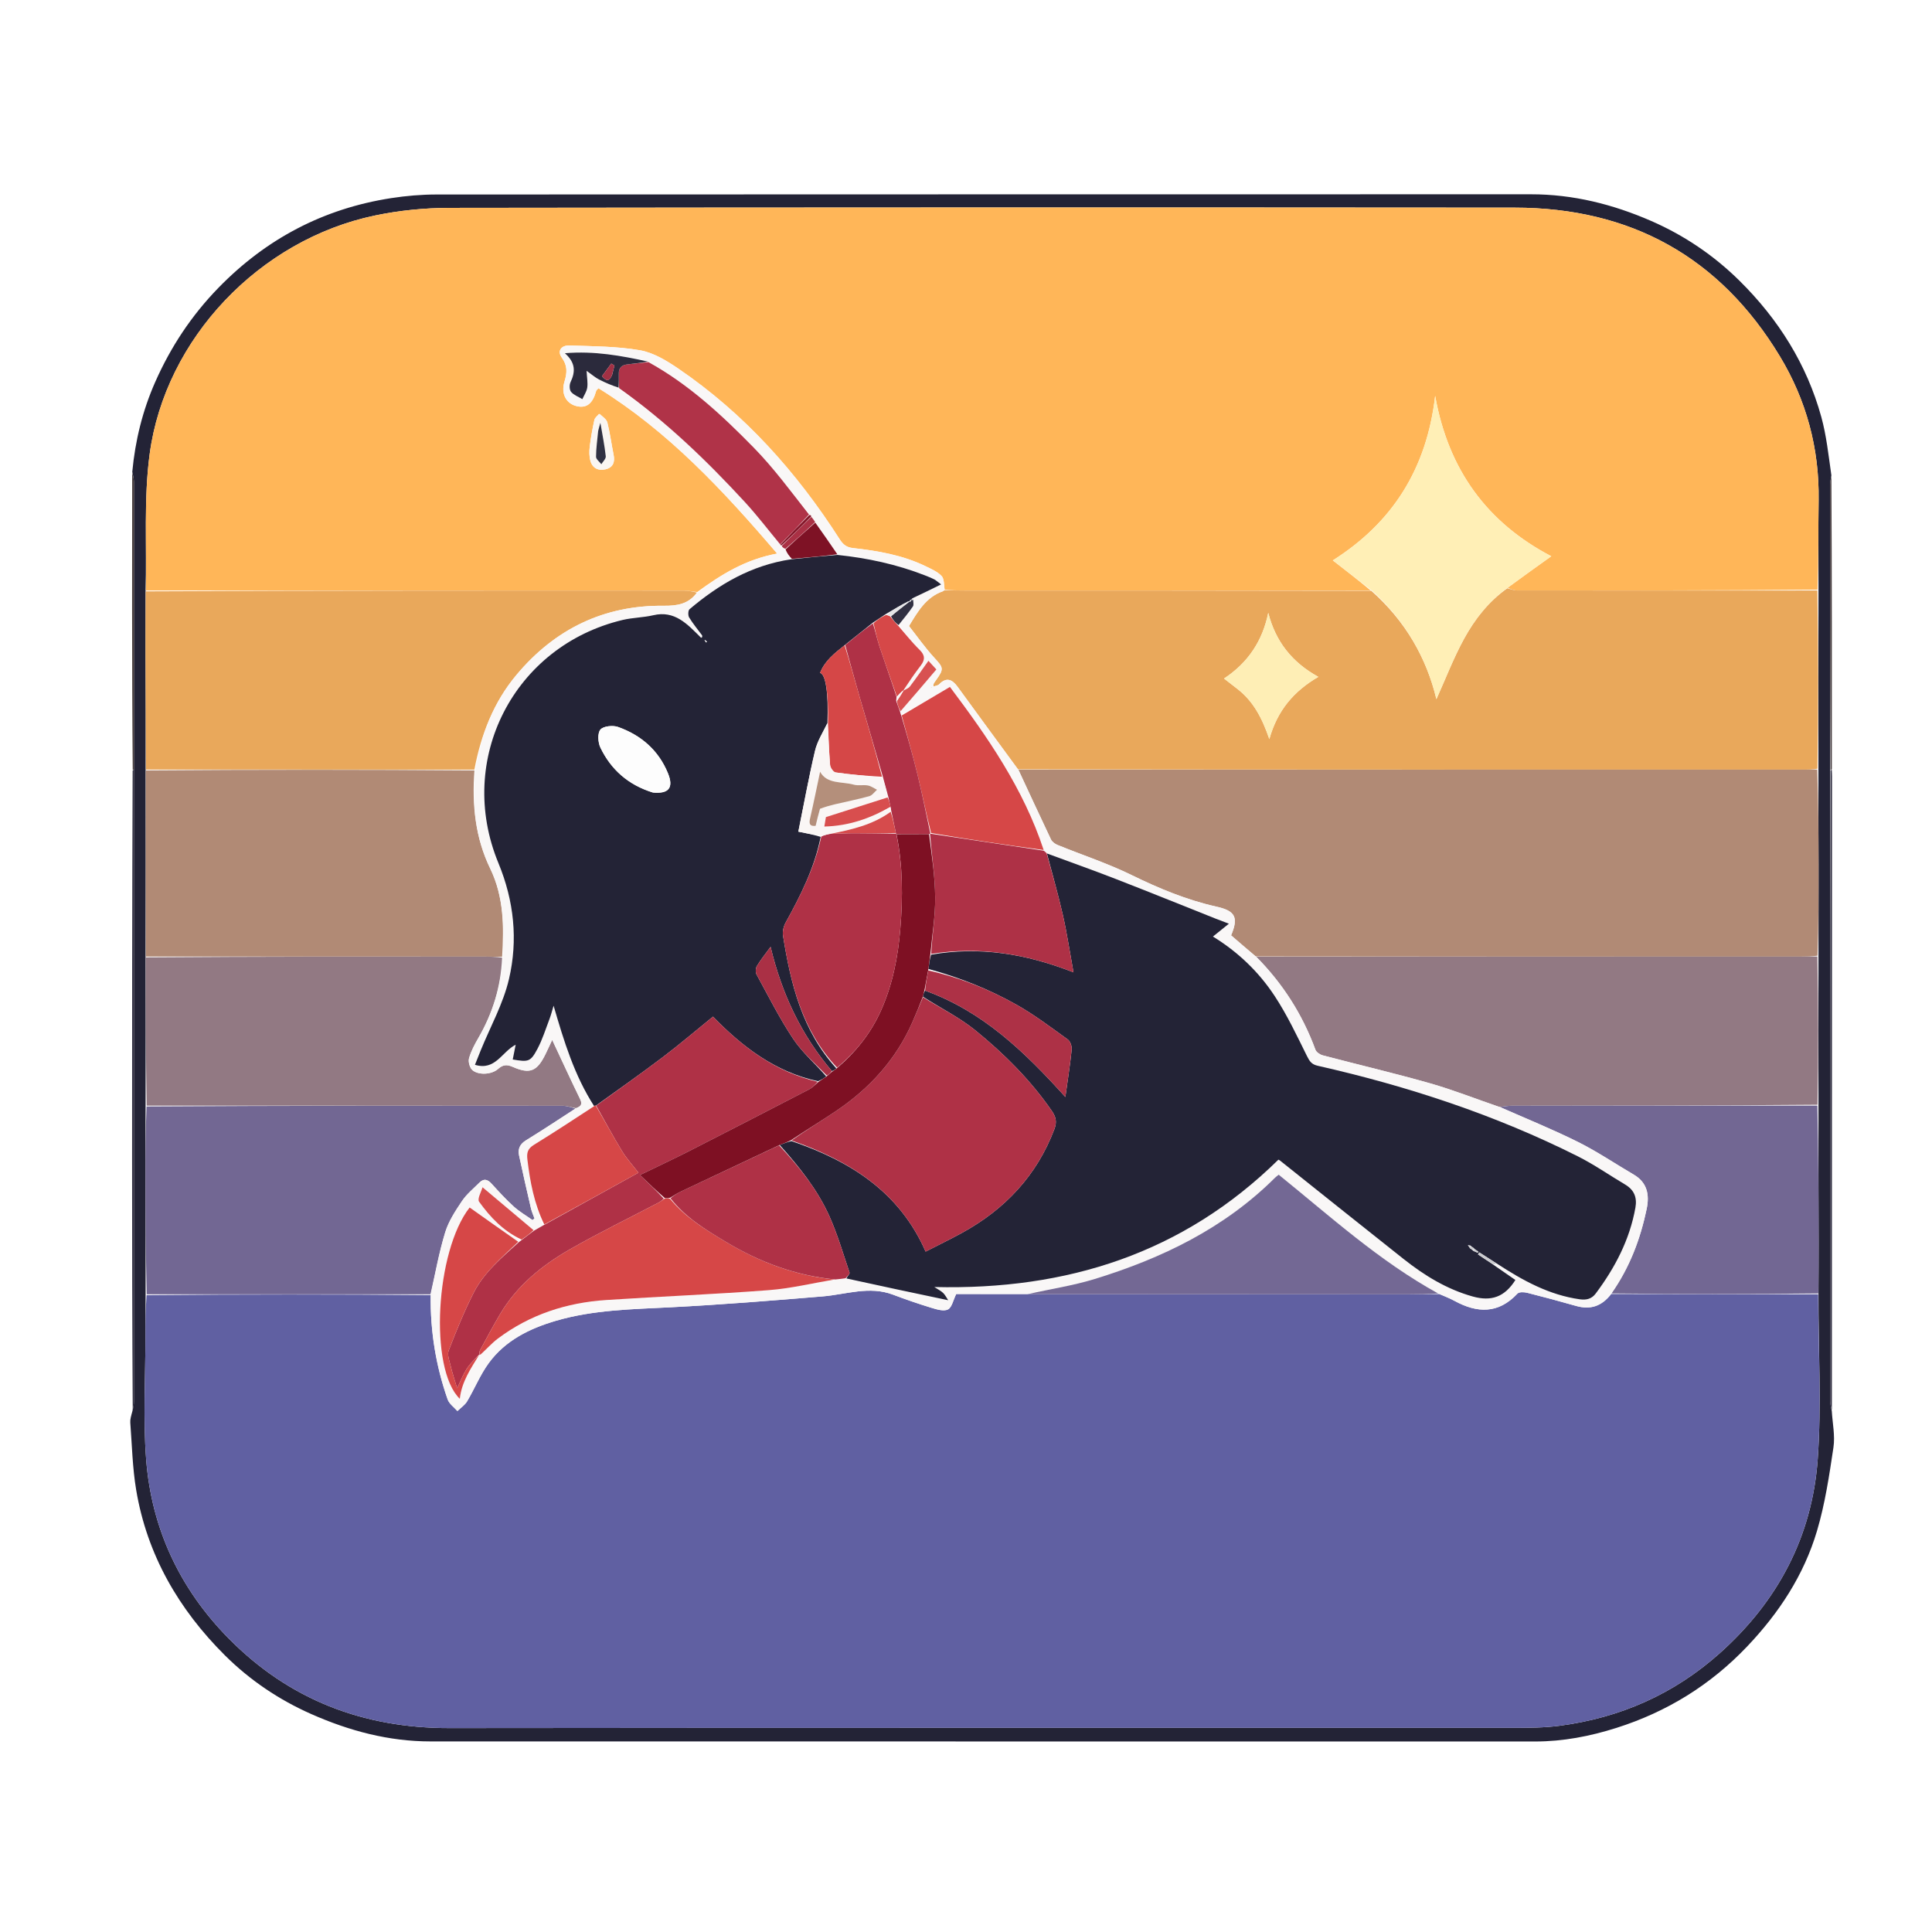 <svg version="1.1" id="Layer_1" xmlns="http://www.w3.org/2000/svg" xmlns:xlink="http://www.w3.org/1999/xlink" x="0px" y="0px"
	 width="100%" viewBox="0 0 1024 1024" enable-background="new 0 0 1024 1024" xml:space="preserve">

<path fill="#232336" opacity="1" stroke="none" 
	d="
M970.893,747.9 
	C971.256,754.33 972.698,760.922 971.765,767.158 
	C969.541,782.023 967.312,797.052 963.047,811.41 
	C956.089,834.836 942.944,854.862 926.034,872.654 
	C906.566,893.136 883.41,907.369 856.687,915.84 
	C842.758,920.256 828.44,923.029 813.667,923.026 
	C618.506,922.983 423.344,923.004 228.183,922.989 
	C206.058,922.987 185.181,917.409 165.081,908.533 
	C147.874,900.935 132.387,890.492 119.166,877.325 
	C94.718,852.978 77.926,824.07 72.169,789.658 
	C70.208,777.937 69.958,765.925 69.055,754.036 
	C68.921,752.275 69.499,750.46 70.169,747.964 
	C70.726,745.777 70.979,744.297 70.979,742.817 
	C70.991,631.205 70.983,519.594 70.981,407.516 
	C70.997,356.486 71.018,305.922 70.981,255.359 
	C70.98,253.607 70.41,251.856 70.105,250.104 
	C71.649,233.629 75.53,217.726 82.215,202.586 
	C90.45,183.932 101.469,167.23 115.807,152.511 
	C141.141,126.504 171.497,110.572 207.268,105.019 
	C215.263,103.778 223.43,103.089 231.518,103.085 
	C424.84,102.98 618.162,103.022 811.484,102.977 
	C833.796,102.972 854.876,108.268 875.164,117.111 
	C892.706,124.757 908.436,135.422 921.956,148.784 
	C942.47,169.06 957.616,192.975 965.332,220.993 
	C968.043,230.834 969.12,241.125 970.671,251.945 
	C970.264,254.158 970.012,255.637 970.012,257.116 
	C970.002,307.404 970.016,357.692 970.018,408.45 
	C970.008,520.155 970.002,631.389 970.042,742.624 
	C970.042,744.383 970.597,746.141 970.893,747.9 
M77.16,507.9 
	C77.21,533.93 77.26,559.96 77.166,586.917 
	C77.141,599.368 77.075,611.818 77.101,624.268 
	C77.145,644.848 77.248,665.428 77.178,686.932 
	C77.149,693.931 77.093,700.929 77.096,707.928 
	C77.103,729.757 75.791,751.689 77.453,773.393 
	C80.269,810.191 95.311,842.202 121.296,868.505 
	C153.375,900.976 192.609,915.976 238.254,915.922 
	C426.396,915.7 614.538,915.843 802.68,915.787 
	C810.657,915.785 818.711,915.729 826.597,914.693 
	C858.815,910.461 887.323,897.878 911.673,876.092 
	C942.38,848.619 960.503,814.293 963.428,773.449 
	C965.506,744.444 963.729,715.163 963.832,685.078 
	C963.858,676.28 963.921,667.481 963.902,658.683 
	C963.849,634.45 963.763,610.216 963.826,585.058 
	C963.781,559.029 963.736,533 963.828,506.047 
	C963.847,490.096 963.906,474.146 963.873,458.196 
	C963.839,441.42 963.716,424.645 963.803,406.964 
	C963.764,375.631 963.726,344.299 963.835,312.044 
	C963.848,296.379 963.687,280.713 963.912,265.051 
	C964.306,237.683 957.42,212.119 943.396,188.887 
	C911.557,136.141 864.17,110.1 802.751,110.053 
	C614.606,109.91 426.461,109.92 238.316,110.175 
	C225.092,110.192 211.627,111.526 198.69,114.233 
	C137.738,126.985 87.561,179.288 79.324,240.663 
	C76.134,264.426 77.843,288.845 77.156,313.894 
	C77.145,324.727 77.103,335.56 77.132,346.393 
	C77.188,366.886 77.286,387.38 77.189,408.815 
	C77.229,441.533 77.269,474.252 77.16,507.9 
z"/>
<path fill="#312F42" opacity="1" stroke="none" 
	d="
M70.976,407.983 
	C70.983,519.594 70.991,631.205 70.979,742.817 
	C70.979,744.297 70.726,745.777 70.348,747.577 
	C70.073,703.4 70.015,658.904 70.011,614.407 
	C70.004,545.912 70.033,477.416 70.302,408.454 
	C70.557,407.989 70.976,407.983 70.976,407.983 
z"/>
<path fill="#312F42" opacity="1" stroke="none" 
	d="
M970.927,747.442 
	C970.597,746.141 970.042,744.383 970.042,742.624 
	C970.002,631.389 970.008,520.155 970.226,408.453 
	C970.442,407.987 970.859,407.983 970.859,407.983 
	C970.908,409.146 971,410.309 971,411.472 
	C970.992,523.31 970.976,635.147 970.927,747.442 
z"/>
<path fill="#443A3B" opacity="1" stroke="none" 
	d="
M70.981,407.516 
	C70.976,407.983 70.557,407.989 70.347,407.987 
	C70.095,379.325 70.037,350.664 70.014,322.004 
	C69.995,298.342 70.018,274.68 70.064,250.561 
	C70.41,251.856 70.98,253.607 70.981,255.359 
	C71.018,305.922 70.997,356.486 70.981,407.516 
z"/>
<path fill="#43393B" opacity="1" stroke="none" 
	d="
M970.903,407.517 
	C970.859,407.983 970.442,407.987 970.234,407.984 
	C970.016,357.692 970.002,307.404 970.012,257.116 
	C970.012,255.637 970.264,254.158 970.664,252.368 
	C970.936,303.722 970.942,355.387 970.903,407.517 
z"/>
<path fill="#6060A2" opacity="1" stroke="none" 
	d="
M963.673,686.005 
	C963.729,715.163 965.506,744.444 963.428,773.449 
	C960.503,814.293 942.38,848.619 911.673,876.092 
	C887.323,897.878 858.815,910.461 826.597,914.693 
	C818.711,915.729 810.657,915.785 802.68,915.787 
	C614.538,915.843 426.396,915.7 238.254,915.922 
	C192.609,915.976 153.375,900.976 121.296,868.505 
	C95.311,842.202 80.269,810.191 77.453,773.393 
	C75.791,751.689 77.103,729.757 77.096,707.928 
	C77.093,700.929 77.149,693.931 77.694,686.469 
	C128.197,686.001 178.184,685.996 228.275,686.447 
	C228.038,705.715 231.048,724.012 237.268,741.731 
	C238.098,744.095 240.669,745.847 242.434,747.883 
	C244.178,746.183 246.378,744.754 247.581,742.732 
	C251.551,736.057 254.502,728.684 259.051,722.461 
	C267.849,710.426 280.735,704.112 294.69,700.029 
	C314.518,694.227 334.998,693.936 355.446,692.886 
	C382.337,691.505 409.194,689.349 436.031,687.116 
	C448.474,686.081 460.733,681.434 473.345,686.205 
	C480.02,688.73 486.781,691.061 493.607,693.139 
	C496.461,694.008 500.159,695.158 502.417,694.042 
	C504.51,693.007 505.195,689.123 506.813,685.864 
	C518.842,685.864 531.62,685.864 544.911,685.898 
	C612.301,685.957 679.178,685.986 746.055,686 
	C751.543,686.001 757.031,685.897 762.855,685.897 
	C765.756,687.112 768.409,688.113 770.872,689.46 
	C782.93,696.048 794.146,696.49 804.279,685.634 
	C805.165,684.684 807.8,684.792 809.424,685.199 
	C818.084,687.369 826.705,689.704 835.291,692.151 
	C842.924,694.327 849.001,692.42 854.007,685.86 
	C890.894,685.94 927.284,685.973 963.673,686.005 
z"/>
<path fill="#FFB658" opacity="1" stroke="none" 
	d="
M77.32,312.966 
	C77.843,288.845 76.134,264.426 79.324,240.663 
	C87.561,179.288 137.738,126.985 198.69,114.233 
	C211.627,111.526 225.092,110.192 238.316,110.175 
	C426.461,109.92 614.606,109.91 802.751,110.053 
	C864.17,110.1 911.557,136.141 943.396,188.887 
	C957.42,212.119 964.306,237.683 963.912,265.051 
	C963.687,280.713 963.848,296.379 963.313,312.511 
	C909.875,312.989 856.957,313.011 804.04,312.96 
	C802.327,312.958 800.615,312.203 799.074,311.519 
	C806.845,305.803 814.444,300.368 822.194,294.825 
	C788.227,277.01 767.67,249.143 760.665,209.82 
	C756.173,248.702 737.841,277.137 706.424,297.018 
	C713.456,302.482 720.228,307.744 726.532,313.009 
	C654.547,313.011 583.03,313.013 511.513,313.004 
	C507.856,313.004 504.198,312.904 500.664,312.511 
	C500.256,309.809 500.46,306.736 499.022,305.251 
	C496.801,302.956 493.55,301.556 490.574,300.111 
	C478.417,294.209 465.292,291.955 452.038,290.477 
	C448.604,290.094 446.797,288.557 445.062,285.85 
	C422.285,250.286 394.587,219.292 359.538,195.385 
	C353.358,191.169 346.351,186.902 339.202,185.653 
	C326.998,183.521 314.387,183.563 301.931,183.107 
	C297.328,182.938 295.288,186.127 297.74,189.496 
	C300.854,193.774 300.639,197.49 299.172,202.328 
	C297.159,208.961 300.34,214.096 305.826,215.302 
	C310.988,216.437 314.171,213.865 316.015,207.099 
	C316.086,206.839 316.399,206.646 317.195,205.755 
	C354.171,228.662 383.332,259.948 411.907,293.404 
	C395.037,296.54 382.095,304.541 369.504,313.8 
	C366.83,313.423 364.527,313.038 362.225,313.037 
	C267.256,312.992 172.288,312.981 77.32,312.966 
M317.48,219.348 
	C316.633,220.425 315.292,221.392 315.028,222.597 
	C314.001,227.277 313.153,232.013 312.571,236.769 
	C312.277,239.175 312.273,241.781 312.887,244.097 
	C313.944,248.083 317.008,249.675 320.971,248.728 
	C324.957,247.776 326,244.931 325.224,241.072 
	C324.082,235.388 323.327,229.616 321.929,224 
	C321.494,222.255 319.51,220.895 317.48,219.348 
z"/>
<path fill="#E9A85B" opacity="1" stroke="none" 
	d="
M798.903,311.8 
	C800.615,312.203 802.327,312.958 804.04,312.96 
	C856.957,313.011 909.875,312.989 963.24,312.972 
	C963.726,344.299 963.764,375.631 963.273,407.423 
	C960.744,407.898 958.745,407.929 956.745,407.929 
	C817.769,407.944 678.792,407.956 539.562,407.768 
	C528.722,393.046 518.141,378.519 507.541,364.006 
	C504.757,360.194 501.68,358.646 497.755,362.709 
	C497.108,363.378 495.862,363.469 494.659,363.913 
	C494.753,363.037 494.692,362.658 494.841,362.399 
	C495.252,361.681 495.732,361 496.217,360.327 
	C500.416,354.493 500.012,353.869 495.2,348.632 
	C490.304,343.304 486.125,337.318 481.781,331.808 
	C486.415,324.187 490.772,316.527 499.705,313.392 
	C500.01,313.285 500.263,313.034 500.541,312.85 
	C504.198,312.904 507.856,313.004 511.513,313.004 
	C583.03,313.013 654.547,313.011 726.83,313.156 
	C744.867,329.15 756.077,348.626 761.325,370.563 
	C766.142,359.893 770.389,348.741 776.076,338.379 
	C781.735,328.066 789.07,318.747 798.903,311.8 
M656.134,365.37 
	C664.357,371.8 668.993,380.658 672.772,391.739 
	C677.074,376.443 685.744,366.362 698.731,358.754 
	C684.666,350.982 676.059,339.905 672.202,324.824 
	C669.178,339.652 661.513,351.247 648.768,359.636 
	C651.423,361.695 653.5,363.306 656.134,365.37 
z"/>
<path fill="#B18A75" opacity="1" stroke="none" 
	d="
M539.815,407.969 
	C678.792,407.956 817.769,407.944 956.745,407.929 
	C958.745,407.929 960.744,407.898 963.188,407.876 
	C963.716,424.645 963.839,441.42 963.873,458.196 
	C963.906,474.146 963.847,490.096 963.314,506.519 
	C960.133,507.002 957.467,507.022 954.801,507.023 
	C858.482,507.045 762.163,507.065 665.555,506.923 
	C660.996,503.08 656.724,499.399 652.503,495.761 
	C656.52,486.277 654.779,482.778 644.776,480.55 
	C628.946,477.025 614.207,470.862 599.649,463.747 
	C587.042,457.586 573.585,453.171 560.552,447.866 
	C559.189,447.311 557.643,446.198 557.041,444.935 
	C551.194,432.663 545.531,420.304 539.815,407.969 
z"/>
<path fill="#927983" opacity="1" stroke="none" 
	d="
M665.843,507.085 
	C762.163,507.065 858.482,507.045 954.801,507.023 
	C957.467,507.022 960.133,507.002 963.246,506.981 
	C963.736,533 963.781,559.029 963.313,585.528 
	C908.993,586.008 855.185,586.008 801.377,586.054 
	C799.256,586.056 797.136,586.497 794.666,586.691 
	C782.233,582.456 770.308,577.703 758.027,574.203 
	C739.177,568.833 720.071,564.368 701.114,559.369 
	C699.615,558.974 697.687,557.687 697.199,556.359 
	C690.314,537.641 679.865,521.239 665.843,507.085 
z"/>
<path fill="#E9A85B" opacity="1" stroke="none" 
	d="
M77.238,313.43 
	C172.288,312.981 267.256,312.992 362.225,313.037 
	C364.527,313.038 366.83,313.423 369.342,314.086 
	C364.911,320.119 359.037,321.148 351.897,321.068 
	C320.105,320.71 294.087,333.406 273.752,357.696 
	C261.57,372.248 254.934,389.325 251.432,407.915 
	C193.102,407.902 135.234,407.888 77.366,407.874 
	C77.286,387.38 77.188,366.886 77.132,346.393 
	C77.103,335.56 77.145,324.727 77.238,313.43 
z"/>
<path fill="#726793" opacity="1" stroke="none" 
	d="
M228.171,685.992 
	C178.184,685.996 128.197,686.001 77.768,686.007 
	C77.248,665.428 77.145,644.848 77.101,624.268 
	C77.075,611.818 77.141,599.368 77.682,586.46 
	C151.504,586.01 224.809,586.005 298.114,586.08 
	C300.485,586.083 302.854,586.901 304.979,587.579 
	C296.07,593.381 287.472,599.049 278.709,604.45 
	C275.514,606.419 274.401,609.029 275.12,612.405 
	C277.12,621.794 279.263,631.153 281.435,640.504 
	C281.859,642.329 282.669,644.064 283.301,645.841 
	C282.944,646.115 282.588,646.388 282.232,646.662 
	C278.899,644.297 275.304,642.221 272.298,639.496 
	C268.122,635.711 264.301,631.517 260.499,627.342 
	C258.417,625.056 256.407,624.524 254.15,626.771 
	C250.948,629.961 247.332,632.91 244.848,636.604 
	C241.356,641.797 237.761,647.281 235.962,653.174 
	C232.685,663.906 230.697,675.031 228.171,685.992 
z"/>
<path fill="#B18A75" opacity="1" stroke="none" 
	d="
M77.278,408.344 
	C135.234,407.888 193.102,407.902 251.465,408.344 
	C250.059,426.67 251.967,444.155 259.842,460.386 
	C267.141,475.428 267.068,491.179 266.131,507.125 
	C262.46,507.074 259.296,507.029 256.133,507.027 
	C196.525,507.005 136.918,506.988 77.31,506.97 
	C77.269,474.252 77.229,441.533 77.278,408.344 
z"/>
<path fill="#927983" opacity="1" stroke="none" 
	d="
M77.235,507.435 
	C136.918,506.988 196.525,507.005 256.133,507.027 
	C259.296,507.029 262.46,507.074 266.134,507.568 
	C265.442,523.034 261.142,537.047 253.58,550.089 
	C251.586,553.527 249.655,557.142 248.601,560.928 
	C248.087,562.776 248.982,566.003 250.415,567.208 
	C253.739,570.004 260.615,569.519 263.889,566.632 
	C266.433,564.389 268.434,564.001 271.776,565.469 
	C280.934,569.491 284.683,567.798 289.129,558.707 
	C290.376,556.157 291.545,553.57 292.675,551.162 
	C297.741,561.958 302.512,572.367 307.527,582.656 
	C308.981,585.639 307.503,586.526 305.224,587.34 
	C302.854,586.901 300.485,586.083 298.114,586.08 
	C224.809,586.005 151.504,586.01 77.755,585.996 
	C77.26,559.96 77.21,533.93 77.235,507.435 
z"/>
<path fill="#726793" opacity="1" stroke="none" 
	d="
M795.015,586.734 
	C797.136,586.497 799.256,586.056 801.377,586.054 
	C855.185,586.008 908.993,586.008 963.246,585.991 
	C963.763,610.216 963.849,634.45 963.902,658.683 
	C963.921,667.481 963.858,676.28 963.753,685.542 
	C927.284,685.973 890.894,685.94 854.162,685.543 
	C863.779,671.893 869.428,656.742 872.779,640.668 
	C874.308,633.335 873.119,626.776 865.908,622.561 
	C856.042,616.794 846.532,610.328 836.329,605.247 
	C822.832,598.526 808.811,592.856 795.015,586.734 
z"/>
<path fill="#F9F7F7" opacity="1" stroke="none" 
	d="
M794.666,586.691 
	C808.811,592.856 822.832,598.526 836.329,605.247 
	C846.532,610.328 856.042,616.794 865.908,622.561 
	C873.119,626.776 874.308,633.335 872.779,640.668 
	C869.428,656.742 863.779,671.893 853.665,685.495 
	C849.001,692.42 842.924,694.327 835.291,692.151 
	C826.705,689.704 818.084,687.369 809.424,685.199 
	C807.8,684.792 805.165,684.684 804.279,685.634 
	C794.146,696.49 782.93,696.048 770.872,689.46 
	C768.409,688.113 765.756,687.112 762.602,685.628 
	C730.994,668.378 704.99,644.637 677.735,622.617 
	C676.821,623.363 676.271,623.738 675.808,624.2 
	C648.937,650.988 615.883,666.923 580.209,677.896 
	C568.557,681.48 556.35,683.259 544.397,685.864 
	C531.62,685.864 518.842,685.864 506.813,685.864 
	C505.195,689.123 504.51,693.007 502.417,694.042 
	C500.159,695.158 496.461,694.008 493.607,693.139 
	C486.781,691.061 480.02,688.73 473.345,686.205 
	C460.733,681.434 448.474,686.081 436.031,687.116 
	C409.194,689.349 382.337,691.505 355.446,692.886 
	C334.998,693.936 314.518,694.227 294.69,700.029 
	C280.735,704.112 267.849,710.426 259.051,722.461 
	C254.502,728.684 251.551,736.057 247.581,742.732 
	C246.378,744.754 244.178,746.183 242.434,747.883 
	C240.669,745.847 238.098,744.095 237.268,741.731 
	C231.048,724.012 228.038,705.715 228.275,686.447 
	C230.697,675.031 232.685,663.906 235.962,653.174 
	C237.761,647.281 241.356,641.797 244.848,636.604 
	C247.332,632.91 250.948,629.961 254.15,626.771 
	C256.407,624.524 258.417,625.056 260.499,627.342 
	C264.301,631.517 268.122,635.711 272.298,639.496 
	C275.304,642.221 278.899,644.297 282.232,646.662 
	C282.588,646.388 282.944,646.115 283.301,645.841 
	C282.669,644.064 281.859,642.329 281.435,640.504 
	C279.263,631.153 277.12,621.794 275.12,612.405 
	C274.401,609.029 275.514,606.419 278.709,604.45 
	C287.472,599.049 296.07,593.381 304.979,587.579 
	C307.503,586.526 308.981,585.639 307.527,582.656 
	C302.512,572.367 297.741,561.958 292.675,551.162 
	C291.545,553.57 290.376,556.157 289.129,558.707 
	C284.683,567.798 280.934,569.491 271.776,565.469 
	C268.434,564.001 266.433,564.389 263.889,566.632 
	C260.615,569.519 253.739,570.004 250.415,567.208 
	C248.982,566.003 248.087,562.776 248.601,560.928 
	C249.655,557.142 251.586,553.527 253.58,550.089 
	C261.142,537.047 265.442,523.034 266.642,507.595 
	C267.068,491.179 267.141,475.428 259.842,460.386 
	C251.967,444.155 250.059,426.67 251.927,408.342 
	C254.934,389.325 261.57,372.248 273.752,357.696 
	C294.087,333.406 320.105,320.71 351.897,321.068 
	C359.037,321.148 364.911,320.119 369.714,314.257 
	C382.095,304.541 395.037,296.54 411.907,293.404 
	C383.332,259.948 354.171,228.662 317.195,205.755 
	C316.399,206.646 316.086,206.839 316.015,207.099 
	C314.171,213.865 310.988,216.437 305.826,215.302 
	C300.34,214.096 297.159,208.961 299.172,202.328 
	C300.639,197.49 300.854,193.774 297.74,189.496 
	C295.288,186.127 297.328,182.938 301.931,183.107 
	C314.387,183.563 326.998,183.521 339.202,185.653 
	C346.351,186.902 353.358,191.169 359.538,195.385 
	C394.587,219.292 422.285,250.286 445.062,285.85 
	C446.797,288.557 448.604,290.094 452.038,290.477 
	C465.292,291.955 478.417,294.209 490.574,300.111 
	C493.55,301.556 496.801,302.956 499.022,305.251 
	C500.46,306.736 500.256,309.809 500.664,312.511 
	C500.263,313.034 500.01,313.285 499.705,313.392 
	C490.772,316.527 486.415,324.187 481.781,331.808 
	C486.125,337.318 490.304,343.304 495.2,348.632 
	C500.012,353.869 500.416,354.493 496.217,360.327 
	C495.732,361 495.252,361.681 494.841,362.399 
	C494.692,362.658 494.753,363.037 494.659,363.913 
	C495.862,363.469 497.108,363.378 497.755,362.709 
	C501.68,358.646 504.757,360.194 507.541,364.006 
	C518.141,378.519 528.722,393.046 539.562,407.768 
	C545.531,420.304 551.194,432.663 557.041,444.935 
	C557.643,446.198 559.189,447.311 560.552,447.866 
	C573.585,453.171 587.042,457.586 599.649,463.747 
	C614.207,470.862 628.946,477.025 644.776,480.55 
	C654.779,482.778 656.52,486.277 652.503,495.761 
	C656.724,499.399 660.996,503.08 665.555,506.923 
	C679.865,521.239 690.314,537.641 697.199,556.359 
	C697.687,557.687 699.615,558.974 701.114,559.369 
	C720.071,564.368 739.177,568.833 758.027,574.203 
	C770.308,577.703 782.233,582.456 794.666,586.691 
M429.959,273.451 
	C429.816,273.121 429.567,272.926 428.993,272.213 
	C419.215,260.51 410.133,248.126 399.499,237.261 
	C382.673,220.072 364.998,203.664 343.212,191.339 
	C329.227,188.542 315.229,185.911 299.393,187.212 
	C305.21,192.34 304.943,197.192 302.408,202.531 
	C301.73,203.959 301.777,206.628 302.693,207.712 
	C304.152,209.439 306.618,210.314 308.658,211.55 
	C309.562,209.522 310.935,207.563 311.248,205.447 
	C311.624,202.908 311.097,200.235 310.905,196.54 
	C313.887,198.656 315.516,200.105 317.392,201.077 
	C320.805,202.847 324.364,204.334 328.345,206.432 
	C353.044,223.401 374.47,244.042 394.689,265.978 
	C401.322,273.174 407.269,281.002 413.622,288.872 
	C413.622,288.872 413.904,289.068 414.061,289.648 
	C414.706,290.113 415.351,290.578 416.096,291.717 
	C417.163,293.22 418.231,294.723 418.674,296.689 
	C398.075,299.603 381.011,309.762 365.47,322.896 
	C364.68,323.564 364.605,326.174 365.252,327.24 
	C367.29,330.599 369.831,333.654 371.865,337.342 
	C371.775,337.521 371.684,337.7 370.993,337.507 
	C364.162,330.663 357.635,323.427 346.264,326.087 
	C340.943,327.332 335.327,327.322 330.013,328.588 
	C272.344,342.335 241.47,402.51 264.168,457.443 
	C272.468,477.53 274.609,498.238 269.76,518.959 
	C266.71,531.994 259.91,544.151 254.799,556.705 
	C253.775,559.22 252.782,561.747 251.735,564.371 
	C262.577,567.647 265.953,557.493 273.316,553.722 
	C272.704,556.799 272.233,559.172 271.759,561.556 
	C280.101,562.939 281.173,562.81 284.802,556.029 
	C287.505,550.977 289.217,545.388 291.278,540.003 
	C292.05,537.986 292.562,535.869 293.42,533.048 
	C298.949,552.085 304.499,570.105 314.409,586.772 
	C303.94,593.471 293.539,600.279 282.962,606.801 
	C279.783,608.76 279.084,610.887 279.521,614.532 
	C280.949,626.435 283.134,638.089 287.76,649.628 
	C286.194,650.499 284.628,651.371 282.522,651.788 
	C273.883,644.523 265.244,637.257 255.743,629.268 
	C255.147,631.519 252.851,635.43 253.924,636.924 
	C259.819,645.134 266.764,652.497 276.013,657.648 
	C275.69,657.872 275.368,658.096 274.354,658.053 
	C265.893,652.046 257.432,646.038 248.921,639.996 
	C230.833,663.009 227.305,725.558 243.709,741.4 
	C244.641,732.526 249.495,725.394 254.133,718.027 
	C254.133,718.027 254.243,718.249 254.842,717.956 
	C257.853,715.1 260.618,711.917 263.916,709.444 
	C280.911,696.7 300.336,690.411 321.336,689.033 
	C350.052,687.149 378.82,685.997 407.51,683.802 
	C419.185,682.909 430.715,680.103 443.117,678.148 
	C444.687,677.968 446.257,677.787 448.687,677.793 
	C466.455,681.54 484.222,685.286 502.566,689.154 
	C501.72,687.894 501.01,686.393 499.898,685.303 
	C498.751,684.18 497.212,683.458 495.223,682.153 
	C565.493,683.858 627.017,664.34 677.587,614.649 
	C677.622,614.669 678.099,614.853 678.48,615.156 
	C700.31,632.55 722.087,650.012 743.975,667.333 
	C754.973,676.038 766.786,683.293 780.485,687.147 
	C790.484,689.96 797.52,687.403 803.195,678.423 
	C799.233,675.678 795.277,672.935 792.245,670.06 
	C792.552,670.004 792.859,669.949 793.826,670.094 
	C807.268,678.803 821.158,686.4 837.383,688.666 
	C840.933,689.162 843.686,688.376 845.746,685.623 
	C855.99,671.934 863.776,657.095 866.81,640.056 
	C867.759,634.729 866.158,630.675 861.412,627.859 
	C853.019,622.88 844.968,617.236 836.272,612.87 
	C792.42,590.858 746.137,575.677 698.371,564.86 
	C695.224,564.147 694.104,562.525 692.735,559.756 
	C687.387,548.943 682.2,537.931 675.592,527.89 
	C667.177,515.106 656.15,504.513 642.879,496.393 
	C645.712,494.115 648.109,492.188 651.349,489.583 
	C648.063,488.332 646.218,487.657 644.394,486.931 
	C626.762,479.918 609.176,472.787 591.489,465.916 
	C579.359,461.204 567.089,456.852 554.568,452.03 
	C554.124,451.652 553.679,451.273 553.116,450.147 
	C542.412,417.835 523.299,390.467 503.48,364.081 
	C494.476,369.413 486.2,374.314 477.351,378.91 
	C477.243,378.297 477.135,377.684 477.639,376.791 
	C483.822,369.506 490.005,362.221 496.291,354.815 
	C494.534,352.897 493.363,351.621 492.09,350.231 
	C488.666,355.019 485.573,359.501 482.278,363.83 
	C481.524,364.82 480.077,365.282 478.957,365.289 
	C481.934,361.144 484.804,356.917 487.921,352.881 
	C490.325,349.769 490.421,347.372 487.393,344.407 
	C483.303,340.402 479.748,335.851 476.514,331.063 
	C478.994,327.863 481.586,324.74 483.871,321.407 
	C484.433,320.587 483.992,319.081 484.002,317.494 
	C484.002,317.494 484.011,317.099 484.624,316.724 
	C489.094,314.526 493.565,312.327 498.8,309.753 
	C496.72,308.201 496,307.487 495.138,307.059 
	C493.516,306.255 491.828,305.573 490.138,304.914 
	C475.237,299.106 459.757,295.766 443.736,293.433 
	C439.862,287.946 435.988,282.458 431.982,276.354 
	C431.334,275.548 430.685,274.742 429.959,273.451 
M493.279,364.481 
	C493.501,364.504 493.723,364.527 493.945,364.55 
	C493.845,364.43 493.745,364.31 493.279,364.481 
z"/>
<path fill="#736894" opacity="1" stroke="none" 
	d="
M544.911,685.898 
	C556.35,683.259 568.557,681.48 580.209,677.896 
	C615.883,666.923 648.937,650.988 675.808,624.2 
	C676.271,623.738 676.821,623.363 677.735,622.617 
	C704.99,644.637 730.994,668.378 762.267,685.573 
	C757.031,685.897 751.543,686.001 746.055,686 
	C679.178,685.986 612.301,685.957 544.911,685.898 
z"/>
<path fill="#FFEFB6" opacity="1" stroke="none" 
	d="
M799.074,311.519 
	C789.07,318.747 781.735,328.066 776.076,338.379 
	C770.389,348.741 766.142,359.893 761.325,370.563 
	C756.077,348.626 744.867,329.15 727.299,313.154 
	C720.228,307.744 713.456,302.482 706.424,297.018 
	C737.841,277.137 756.173,248.702 760.665,209.82 
	C767.67,249.143 788.227,277.01 822.194,294.825 
	C814.444,300.368 806.845,305.803 799.074,311.519 
z"/>
<path fill="#FAF6F2" opacity="1" stroke="none" 
	d="
M317.857,219.354 
	C319.51,220.895 321.494,222.255 321.929,224 
	C323.327,229.616 324.082,235.388 325.224,241.072 
	C326,244.931 324.957,247.776 320.971,248.728 
	C317.008,249.675 313.944,248.083 312.887,244.097 
	C312.273,241.781 312.277,239.175 312.571,236.769 
	C313.153,232.013 314.001,227.277 315.028,222.597 
	C315.292,221.392 316.633,220.425 317.857,219.354 
M317.005,228.801 
	C316.589,233.234 315.924,237.666 315.912,242.1 
	C315.908,243.413 317.742,244.731 318.733,246.047 
	C319.56,244.641 321.214,243.142 321.07,241.843 
	C320.43,236.067 319.275,230.349 318.221,224.108 
	C317.774,225.642 317.427,226.833 317.005,228.801 
z"/>
<path fill="#FEEEB5" opacity="1" stroke="none" 
	d="
M655.855,365.143 
	C653.5,363.306 651.423,361.695 648.768,359.636 
	C661.513,351.247 669.178,339.652 672.202,324.824 
	C676.059,339.905 684.666,350.982 698.731,358.754 
	C685.744,366.362 677.074,376.443 672.772,391.739 
	C668.993,380.658 664.357,371.8 655.855,365.143 
z"/>
<path fill="#232336" opacity="1" stroke="none" 
	d="
M554.882,452.338 
	C567.089,456.852 579.359,461.204 591.489,465.916 
	C609.176,472.787 626.762,479.918 644.394,486.931 
	C646.218,487.657 648.063,488.332 651.349,489.583 
	C648.109,492.188 645.712,494.115 642.879,496.393 
	C656.15,504.513 667.177,515.106 675.592,527.89 
	C682.2,537.931 687.387,548.943 692.735,559.756 
	C694.104,562.525 695.224,564.147 698.371,564.86 
	C746.137,575.677 792.42,590.858 836.272,612.87 
	C844.968,617.236 853.019,622.88 861.412,627.859 
	C866.158,630.675 867.759,634.729 866.81,640.056 
	C863.776,657.095 855.99,671.934 845.746,685.623 
	C843.686,688.376 840.933,689.162 837.383,688.666 
	C821.158,686.4 807.268,678.803 793.321,669.699 
	C789.895,667.468 786.974,665.631 784.052,663.793 
	C783.822,664.15 783.592,664.507 783.362,664.864 
	C786.014,666.64 788.667,668.417 791.32,670.193 
	C795.277,672.935 799.233,675.678 803.195,678.423 
	C797.52,687.403 790.484,689.96 780.485,687.147 
	C766.786,683.293 754.973,676.038 743.975,667.333 
	C722.087,650.012 700.31,632.55 678.48,615.156 
	C678.099,614.853 677.622,614.669 677.587,614.649 
	C627.017,664.34 565.493,683.858 495.223,682.153 
	C497.212,683.458 498.751,684.18 499.898,685.303 
	C501.01,686.393 501.72,687.894 502.566,689.154 
	C484.222,685.286 466.455,681.54 448.603,677.606 
	C449.137,676.423 450.5,675.176 450.262,674.47 
	C446.875,664.433 443.89,654.192 439.573,644.553 
	C433.223,630.375 423.488,618.353 413.246,606.84 
	C415.41,605.997 417.259,605.345 419.481,604.781 
	C450.629,615.387 476.692,631.68 490.603,663.373 
	C497.169,660.007 503.433,656.967 509.538,653.637 
	C532.546,641.087 549.535,623.16 558.884,598.355 
	C560.282,594.645 559.654,591.935 557.436,588.728 
	C546.143,572.404 532.22,558.497 516.96,546.099 
	C508.526,539.246 498.514,534.338 489.154,528.239 
	C489.386,526.942 489.676,525.958 490.328,525.052 
	C520.714,535.988 542.904,557.282 564.666,581.422 
	C565.933,572.286 567.202,564.332 568.015,556.331 
	C568.192,554.58 567.286,551.905 565.951,550.946 
	C557.055,544.553 548.271,537.863 538.755,532.505 
	C524.094,524.251 508.465,518.03 492.086,513.573 
	C492.437,510.786 492.759,508.397 493.499,505.989 
	C519.334,501.499 543.778,505.491 568.974,515.353 
	C566.999,504.527 565.546,494.723 563.364,485.084 
	C560.875,474.092 557.738,463.247 554.882,452.338 
M780.905,661.326 
	C780.426,661.029 779.946,660.733 779.23,660.102 
	C778.819,660.073 778.409,660.044 777.999,660.014 
	C778.301,660.38 778.603,660.745 779.121,661.635 
	C779.601,661.93 780.082,662.226 781.016,663.075 
	C781.75,663.388 782.483,663.701 783.216,664.014 
	C783.323,663.796 783.43,663.578 783.537,663.361 
	C782.739,662.854 781.941,662.347 780.905,661.326 
z"/>
<path fill="#232336" opacity="1" stroke="none" 
	d="
M314.842,586.183 
	C304.499,570.105 298.949,552.085 293.42,533.048 
	C292.562,535.869 292.05,537.986 291.278,540.003 
	C289.217,545.388 287.505,550.977 284.802,556.029 
	C281.173,562.81 280.101,562.939 271.759,561.556 
	C272.233,559.172 272.704,556.799 273.316,553.722 
	C265.953,557.493 262.577,567.647 251.735,564.371 
	C252.782,561.747 253.775,559.22 254.799,556.705 
	C259.91,544.151 266.71,531.994 269.76,518.959 
	C274.609,498.238 272.468,477.53 264.168,457.443 
	C241.47,402.51 272.344,342.335 330.013,328.588 
	C335.327,327.322 340.943,327.332 346.264,326.087 
	C357.635,323.427 364.162,330.663 371.527,337.967 
	C372.1,337.894 372.138,337.36 372.177,336.826 
	C369.831,333.654 367.29,330.599 365.252,327.24 
	C364.605,326.174 364.68,323.564 365.47,322.896 
	C381.011,309.762 398.075,299.603 419.408,296.423 
	C428.056,295.475 435.97,294.793 443.885,294.11 
	C459.757,295.766 475.237,299.106 490.138,304.914 
	C491.828,305.573 493.516,306.255 495.138,307.059 
	C496,307.487 496.72,308.201 498.8,309.753 
	C493.565,312.327 489.094,314.526 484.023,316.905 
	C483.254,317.407 483.086,317.728 482.982,318.049 
	C483.046,318.05 483.055,317.922 482.67,317.922 
	C482.166,318.284 482.047,318.647 481.969,319.012 
	C482.009,319.013 482.014,318.932 481.763,318.583 
	C477.563,320.634 473.614,323.035 469.349,325.57 
	C467.005,327.107 464.977,328.509 462.632,330.034 
	C457.53,334.064 452.747,337.971 447.642,341.989 
	C442.338,346.245 437.14,350.209 434.662,356.654 
	C437.646,357.281 439.158,367.524 438.549,383.277 
	C436.118,388.262 433.175,392.884 431.986,397.92 
	C428.704,411.821 426.156,425.895 423.137,440.79 
	C427.116,441.585 431.086,442.378 434.978,443.547 
	C431.67,460.121 424.342,474.62 416.449,488.917 
	C415.346,490.914 414.654,493.657 415.005,495.858 
	C419.07,521.366 425.05,546.155 443.265,566.242 
	C442.473,567.029 441.776,567.49 440.907,567.663 
	C424.634,548.501 414.372,526.663 408.421,501.839 
	C405.546,505.791 403.124,508.751 401.178,511.996 
	C400.485,513.149 400.347,515.324 400.977,516.475 
	C407.269,527.984 413.178,539.773 420.432,550.66 
	C425.224,557.852 432.033,563.7 437.906,570.495 
	C436.563,571.6 435.255,572.361 433.558,573.061 
	C410.636,568.119 393.318,554.636 377.888,538.844 
	C368.739,546.264 360.276,553.507 351.413,560.22 
	C339.77,569.038 327.811,577.439 315.792,586.033 
	C315.326,585.99 315.075,586.035 314.842,586.183 
M374.231,340.593 
	C374.421,340.38 374.612,340.167 374.802,339.954 
	C374.495,340.046 374.187,340.138 374.516,339.759 
	C374.138,339.548 373.759,339.337 373.38,339.126 
	C373.575,339.437 373.771,339.747 374.231,340.593 
M346.26,420.074 
	C354.437,420.842 357.164,417.541 354.035,409.867 
	C349.063,397.677 339.781,389.64 327.582,385.309 
	C324.817,384.327 319.776,384.841 318.228,386.701 
	C316.623,388.629 316.926,393.541 318.237,396.26 
	C323.864,407.932 332.977,416.02 346.26,420.074 
z"/>
<path fill="#AF3146" opacity="1" stroke="none" 
	d="
M315.988,586.02 
	C327.811,577.439 339.77,569.038 351.413,560.22 
	C360.276,553.507 368.739,546.264 377.888,538.844 
	C393.318,554.636 410.636,568.119 433.4,573.348 
	C432.075,574.927 430.67,576.448 428.941,577.344 
	C407.851,588.272 386.74,599.161 365.574,609.943 
	C357.186,614.215 348.65,618.196 339.196,622.787 
	C343.969,627.349 347.993,631.194 351.838,635.335 
	C350.85,636.198 350.092,636.861 349.225,637.316 
	C333.481,645.578 317.463,653.36 302.045,662.189 
	C287.224,670.676 274.052,681.381 265.128,696.391 
	C261.345,702.755 257.872,709.306 254.345,715.819 
	C253.998,716.46 254.262,717.431 254.243,718.249 
	C254.243,718.249 254.133,718.027 253.839,718.092 
	C251.458,720.594 249.072,722.841 247.36,725.518 
	C245.48,728.46 244.221,731.799 242.284,735.81 
	C240.936,731.231 239.717,727.62 238.839,723.928 
	C238.202,721.251 236.944,718.051 237.814,715.801 
	C241.814,705.466 246,695.148 251.007,685.273 
	C256.576,674.289 266.074,666.459 275.046,658.319 
	C275.368,658.096 275.69,657.872 276.392,657.298 
	C278.868,655.38 280.965,653.811 283.062,652.243 
	C284.628,651.371 286.194,650.499 288.291,649.271 
	C305.166,639.893 321.509,630.871 338.386,621.556 
	C335.339,617.591 332.087,614.048 329.633,610.019 
	C324.848,602.163 320.511,594.035 315.988,586.02 
z"/>
<path fill="#D64747" opacity="1" stroke="none" 
	d="
M254.542,718.102 
	C254.262,717.431 253.998,716.46 254.345,715.819 
	C257.872,709.306 261.345,702.755 265.128,696.391 
	C274.052,681.381 287.224,670.676 302.045,662.189 
	C317.463,653.36 333.481,645.578 349.225,637.316 
	C350.092,636.861 350.85,636.198 352.208,635.335 
	C353.498,635.059 354.24,635.08 355.146,635.384 
	C363.449,645.445 374.131,651.866 384.852,658.297 
	C402.63,668.96 421.586,676.087 442.311,678.167 
	C430.715,680.103 419.185,682.909 407.51,683.802 
	C378.82,685.997 350.052,687.149 321.336,689.033 
	C300.336,690.411 280.911,696.7 263.916,709.444 
	C260.618,711.917 257.853,715.1 254.542,718.102 
z"/>
<path fill="#AE3146" opacity="1" stroke="none" 
	d="
M554.725,452.184 
	C557.738,463.247 560.875,474.092 563.364,485.084 
	C565.546,494.723 566.999,504.527 568.974,515.353 
	C543.778,505.491 519.334,501.499 493.553,505.581 
	C494.084,495.344 495.762,485.491 495.667,475.655 
	C495.558,464.476 493.864,453.313 492.915,442.087 
	C492.971,442.031 493.082,441.919 493.533,441.941 
	C513.734,444.941 533.484,447.918 553.235,450.895 
	C553.679,451.273 554.124,451.652 554.725,452.184 
z"/>
<path fill="#AF3146" opacity="1" stroke="none" 
	d="
M442.714,678.158 
	C421.586,676.087 402.63,668.96 384.852,658.297 
	C374.131,651.866 363.449,645.445 355.359,635.107 
	C357.294,633.503 359.131,632.355 361.077,631.436 
	C378.351,623.278 395.644,615.161 412.932,607.031 
	C423.488,618.353 433.223,630.375 439.573,644.553 
	C443.89,654.192 446.875,664.433 450.262,674.47 
	C450.5,675.176 449.137,676.423 448.172,677.512 
	C446.257,677.787 444.687,677.968 442.714,678.158 
z"/>
<path fill="#D64747" opacity="1" stroke="none" 
	d="
M553.175,450.521 
	C533.484,447.918 513.734,444.941 493.5,441.532 
	C490.79,430.89 488.762,420.632 486.284,410.484 
	C483.726,400.005 480.729,389.633 477.924,379.215 
	C486.2,374.314 494.476,369.413 503.48,364.081 
	C523.299,390.467 542.412,417.835 553.175,450.521 
z"/>
<path fill="#B03348" opacity="1" stroke="none" 
	d="
M343.663,191.904 
	C364.998,203.664 382.673,220.072 399.499,237.261 
	C410.133,248.126 419.215,260.51 428.794,272.701 
	C423.573,278.307 418.551,283.424 413.529,288.541 
	C407.269,281.002 401.322,273.174 394.689,265.978 
	C374.47,244.042 353.044,223.401 328.139,205.734 
	C327.959,202.719 328.068,200.399 327.99,198.087 
	C327.885,194.999 329.494,193.507 332.355,193.156 
	C336.119,192.693 339.893,192.317 343.663,191.904 
z"/>
<path fill="#D64747" opacity="1" stroke="none" 
	d="
M315.792,586.033 
	C320.511,594.035 324.848,602.163 329.633,610.019 
	C332.087,614.048 335.339,617.591 338.386,621.556 
	C321.509,630.871 305.166,639.893 288.486,648.992 
	C283.134,638.089 280.949,626.435 279.521,614.532 
	C279.084,610.887 279.783,608.76 282.962,606.801 
	C293.539,600.279 303.94,593.471 314.625,586.477 
	C315.075,586.035 315.326,585.99 315.792,586.033 
z"/>
<path fill="#AF3146" opacity="1" stroke="none" 
	d="
M477.638,379.063 
	C480.729,389.633 483.726,400.005 486.284,410.484 
	C488.762,420.632 490.79,430.89 493.049,441.509 
	C493.082,441.919 492.971,442.031 492.468,442.036 
	C486.363,442.076 480.762,442.109 475.086,442.075 
	C475.013,442.008 474.868,441.869 474.833,441.496 
	C473.979,437.414 473.16,433.705 472.351,429.653 
	C472.241,428.872 472.12,428.434 471.98,427.596 
	C471.565,425.632 471.169,424.069 470.763,422.157 
	C469.816,418.583 468.88,415.357 467.945,411.731 
	C463.767,397.136 459.537,382.956 455.426,368.74 
	C452.845,359.813 450.445,350.833 447.964,341.878 
	C452.747,337.971 457.53,334.064 462.648,330.443 
	C464.03,334.711 464.875,338.761 466.168,342.662 
	C469.115,351.547 472.282,360.36 475.255,369.524 
	C475.086,370.291 475.024,370.735 475.01,371.523 
	C475.716,373.601 476.371,375.336 477.027,377.072 
	C477.135,377.684 477.243,378.297 477.638,379.063 
z"/>
<path fill="#D64747" opacity="1" stroke="none" 
	d="
M274.7,658.186 
	C266.074,666.459 256.576,674.289 251.007,685.273 
	C246,695.148 241.814,705.466 237.814,715.801 
	C236.944,718.051 238.202,721.251 238.839,723.928 
	C239.717,727.62 240.936,731.231 242.284,735.81 
	C244.221,731.799 245.48,728.46 247.36,725.518 
	C249.072,722.841 251.458,720.594 253.911,718.193 
	C249.495,725.394 244.641,732.526 243.709,741.4 
	C227.305,725.558 230.833,663.009 248.921,639.996 
	C257.432,646.038 265.893,652.046 274.7,658.186 
z"/>
<path fill="#D64848" opacity="1" stroke="none" 
	d="
M475.36,369.202 
	C472.282,360.36 469.115,351.547 466.168,342.662 
	C464.875,338.761 464.03,334.711 462.966,330.32 
	C464.977,328.509 467.005,327.107 469.66,325.914 
	C470.854,326.26 471.421,326.399 471.974,326.874 
	C473.295,328.652 474.629,330.094 475.964,331.535 
	C479.748,335.851 483.303,340.402 487.393,344.407 
	C490.421,347.372 490.325,349.769 487.921,352.881 
	C484.804,356.917 481.934,361.144 478.975,365.649 
	C478.993,366.009 478.972,365.962 478.659,365.977 
	C477.351,367.062 476.355,368.132 475.36,369.202 
z"/>
<path fill="#2B2A3C" opacity="1" stroke="none" 
	d="
M343.437,191.622 
	C339.893,192.317 336.119,192.693 332.355,193.156 
	C329.494,193.507 327.885,194.999 327.99,198.087 
	C328.068,200.399 327.959,202.719 327.898,205.487 
	C324.364,204.334 320.805,202.847 317.392,201.077 
	C315.516,200.105 313.887,198.656 310.905,196.54 
	C311.097,200.235 311.624,202.908 311.248,205.447 
	C310.935,207.563 309.562,209.522 308.658,211.55 
	C306.618,210.314 304.152,209.439 302.693,207.712 
	C301.777,206.628 301.73,203.959 302.408,202.531 
	C304.943,197.192 305.21,192.34 299.393,187.212 
	C315.229,185.911 329.227,188.542 343.437,191.622 
M324.423,198.72 
	C324.837,197.054 325.252,195.388 325.666,193.722 
	C325.104,193.385 324.541,193.049 323.978,192.713 
	C322.33,194.945 320.683,197.176 319.074,199.357 
	C321.277,202.006 322.865,202.397 324.423,198.72 
z"/>
<path fill="#7E1225" opacity="1" stroke="none" 
	d="
M443.81,293.772 
	C435.97,294.793 428.056,295.475 419.72,296.192 
	C418.231,294.723 417.163,293.22 416.34,291.218 
	C421.76,286.137 426.937,281.554 432.113,276.971 
	C435.988,282.458 439.862,287.946 443.81,293.772 
z"/>
<path fill="#D74C4C" opacity="1" stroke="none" 
	d="
M282.792,652.016 
	C280.965,653.811 278.868,655.38 276.437,657.001 
	C266.764,652.497 259.819,645.134 253.924,636.924 
	C252.851,635.43 255.147,631.519 255.743,629.268 
	C265.244,637.257 273.883,644.523 282.792,652.016 
z"/>
<path fill="#D85151" opacity="1" stroke="none" 
	d="
M477.333,376.931 
	C476.371,375.336 475.716,373.601 475.396,371.588 
	C476.813,369.527 477.893,367.744 478.972,365.962 
	C478.972,365.962 478.993,366.009 478.971,365.998 
	C480.077,365.282 481.524,364.82 482.278,363.83 
	C485.573,359.501 488.666,355.019 492.09,350.231 
	C493.363,351.621 494.534,352.897 496.291,354.815 
	C490.005,362.221 483.822,369.506 477.333,376.931 
z"/>
<path fill="#313042" opacity="1" stroke="none" 
	d="
M476.239,331.299 
	C474.629,330.094 473.295,328.652 472.281,326.681 
	C475.74,323.745 478.877,321.338 482.014,318.932 
	C482.014,318.932 482.009,319.013 482.296,319.039 
	C482.741,318.684 482.898,318.303 483.055,317.922 
	C483.055,317.922 483.046,318.05 483.263,318.06 
	C483.657,318.01 483.835,317.95 484.012,317.89 
	C483.992,319.081 484.433,320.587 483.871,321.407 
	C481.586,324.74 478.994,327.863 476.239,331.299 
z"/>
<path fill="#AA3145" opacity="1" stroke="none" 
	d="
M432.048,276.662 
	C426.937,281.554 421.76,286.137 416.29,290.882 
	C415.351,290.578 414.706,290.113 414.332,289.306 
	C419.748,283.955 424.892,278.946 430.037,273.937 
	C430.685,274.742 431.334,275.548 432.048,276.662 
z"/>
<path fill="#841528" opacity="1" stroke="none" 
	d="
M429.998,273.694 
	C424.892,278.946 419.748,283.955 414.254,289.016 
	C413.904,289.068 413.622,288.872 413.576,288.707 
	C418.551,283.424 423.573,278.307 428.903,273.027 
	C429.567,272.926 429.816,273.121 429.998,273.694 
z"/>
<path fill="#CCCCD0" opacity="1" stroke="none" 
	d="
M791.783,670.126 
	C788.667,668.417 786.014,666.64 783.362,664.864 
	C783.592,664.507 783.822,664.15 784.052,663.793 
	C786.974,665.631 789.895,667.468 792.991,669.599 
	C792.859,669.949 792.552,670.004 791.783,670.126 
z"/>
<path fill="#E6E6E8" opacity="1" stroke="none" 
	d="
M484.007,317.692 
	C483.835,317.95 483.657,318.01 483.198,318.059 
	C483.086,317.728 483.254,317.407 483.717,317.092 
	C484.011,317.099 484.002,317.494 484.007,317.692 
z"/>
<path fill="#E9A85B" opacity="1" stroke="none" 
	d="
M493.462,364.336 
	C493.745,364.31 493.845,364.43 493.945,364.55 
	C493.723,364.527 493.501,364.504 493.462,364.336 
z"/>
<path fill="#303142" opacity="1" stroke="none" 
	d="
M317.043,228.413 
	C317.427,226.833 317.774,225.642 318.221,224.108 
	C319.275,230.349 320.43,236.067 321.07,241.843 
	C321.214,243.142 319.56,244.641 318.733,246.047 
	C317.742,244.731 315.908,243.413 315.912,242.1 
	C315.924,237.666 316.589,233.234 317.043,228.413 
z"/>
<path fill="#AF3146" opacity="1" stroke="none" 
	d="
M489.213,528.553 
	C498.514,534.338 508.526,539.246 516.96,546.099 
	C532.22,558.497 546.143,572.404 557.436,588.728 
	C559.654,591.935 560.282,594.645 558.884,598.355 
	C549.535,623.16 532.546,641.087 509.538,653.637 
	C503.433,656.967 497.169,660.007 490.603,663.373 
	C476.692,631.68 450.629,615.387 419.552,604.472 
	C427.184,599.037 435.231,594.167 443.029,588.925 
	C460.865,576.934 474.898,561.597 483.609,541.73 
	C485.525,537.359 487.347,532.946 489.213,528.553 
z"/>
<path fill="#7E1023" opacity="1" stroke="none" 
	d="
M489.154,528.239 
	C487.347,532.946 485.525,537.359 483.609,541.73 
	C474.898,561.597 460.865,576.934 443.029,588.925 
	C435.231,594.167 427.184,599.037 419.179,604.385 
	C417.259,605.345 415.41,605.997 413.246,606.84 
	C395.644,615.161 378.351,623.278 361.077,631.436 
	C359.131,632.355 357.294,633.503 355.194,634.823 
	C354.24,635.08 353.498,635.059 352.387,635.039 
	C347.993,631.194 343.969,627.349 339.196,622.787 
	C348.65,618.196 357.186,614.215 365.574,609.943 
	C386.74,599.161 407.851,588.272 428.941,577.344 
	C430.67,576.448 432.075,574.927 433.788,573.409 
	C435.255,572.361 436.563,571.6 438.232,570.423 
	C439.42,569.322 440.25,568.637 441.079,567.952 
	C441.776,567.49 442.473,567.029 443.572,566.184 
	C453.814,557.381 461.672,547.429 466.96,535.574 
	C473.113,521.778 475.965,507.255 477.19,492.207 
	C478.56,475.381 478.537,458.723 475.16,442.143 
	C480.762,442.109 486.363,442.076 492.412,442.092 
	C493.864,453.313 495.558,464.476 495.667,475.655 
	C495.762,485.491 494.084,495.344 493.136,505.599 
	C492.759,508.397 492.437,510.786 492.019,513.964 
	C491.272,518.159 490.619,521.567 489.966,524.974 
	C489.676,525.958 489.386,526.942 489.154,528.239 
z"/>
<path fill="#AD3146" opacity="1" stroke="none" 
	d="
M490.328,525.052 
	C490.619,521.567 491.272,518.159 491.991,514.361 
	C508.465,518.03 524.094,524.251 538.755,532.505 
	C548.271,537.863 557.055,544.553 565.951,550.946 
	C567.286,551.905 568.192,554.58 568.015,556.331 
	C567.202,564.332 565.933,572.286 564.666,581.422 
	C542.904,557.282 520.714,535.988 490.328,525.052 
z"/>
<path fill="#CCCCD0" opacity="1" stroke="none" 
	d="
M778.905,661.11 
	C778.603,660.745 778.301,660.38 777.999,660.014 
	C778.409,660.044 778.819,660.073 779.206,660.437 
	C779.183,660.773 778.905,661.11 778.905,661.11 
z"/>
<path fill="#CCCCD0" opacity="1" stroke="none" 
	d="
M781.143,661.84 
	C781.941,662.347 782.739,662.854 783.537,663.361 
	C783.43,663.578 783.323,663.796 783.216,664.014 
	C782.483,663.701 781.75,663.388 780.934,662.628 
	C780.852,662.181 781.143,661.84 781.143,661.84 
z"/>
<path fill="#CCCCD0" opacity="1" stroke="none" 
	d="
M780.707,662.351 
	C780.082,662.226 779.601,661.93 779.013,661.372 
	C778.905,661.11 779.183,660.773 779.325,660.605 
	C779.946,660.733 780.426,661.029 781.024,661.583 
	C781.143,661.84 780.852,662.181 780.707,662.351 
z"/>
<path fill="#AF3146" opacity="1" stroke="none" 
	d="
M475.086,442.075 
	C478.537,458.723 478.56,475.381 477.19,492.207 
	C475.965,507.255 473.113,521.778 466.96,535.574 
	C461.672,547.429 453.814,557.381 443.667,565.858 
	C425.05,546.155 419.07,521.366 415.005,495.858 
	C414.654,493.657 415.346,490.914 416.449,488.917 
	C424.342,474.62 431.67,460.121 435.304,443.408 
	C437.062,442.565 438.416,442.235 440.249,441.962 
	C444.698,441.876 448.666,441.617 452.635,441.618 
	C460.046,441.622 467.457,441.777 474.868,441.869 
	C474.868,441.869 475.013,442.008 475.086,442.075 
z"/>
<path fill="#D54747" opacity="1" stroke="none" 
	d="
M447.642,341.989 
	C450.445,350.833 452.845,359.813 455.426,368.74 
	C459.537,382.956 463.767,397.136 467.488,411.697 
	C458.966,411.233 450.882,410.554 442.866,409.408 
	C441.692,409.24 440.08,406.907 439.963,405.47 
	C439.356,398.033 439.17,390.562 438.837,383.103 
	C439.158,367.524 437.646,357.281 434.662,356.654 
	C437.14,350.209 442.338,346.245 447.642,341.989 
z"/>
<path fill="#FAF6F5" opacity="1" stroke="none" 
	d="
M438.549,383.277 
	C439.17,390.562 439.356,398.033 439.963,405.47 
	C440.08,406.907 441.692,409.24 442.866,409.408 
	C450.882,410.554 458.966,411.233 467.486,412.097 
	C468.88,415.357 469.816,418.583 470.418,422.298 
	C459.591,426.128 449.097,429.469 437.748,433.083 
	C437.652,433.658 437.314,435.68 436.911,438.083 
	C449.958,437.759 461.237,433.79 471.999,427.997 
	C472.12,428.434 472.241,428.872 472.095,429.903 
	C462.245,437.403 451.031,439.72 439.77,441.906 
	C438.416,442.235 437.062,442.565 435.382,443.033 
	C431.086,442.378 427.116,441.585 423.137,440.79 
	C426.156,425.895 428.704,411.821 431.986,397.92 
	C433.175,392.884 436.118,388.262 438.549,383.277 
M434.875,428.333 
	C437.375,427.662 439.859,426.927 442.377,426.333 
	C448.503,424.887 454.69,423.67 460.749,421.99 
	C462.309,421.558 463.488,419.755 464.842,418.582 
	C463.235,417.795 461.698,416.62 460.004,416.313 
	C457.574,415.872 454.895,416.546 452.558,415.895 
	C446.193,414.119 438.376,415.745 434.663,409.053 
	C432.968,417.035 431.268,425.495 429.331,433.901 
	C428.655,436.831 429.363,438.034 432.301,437.71 
	C433.009,434.746 433.695,431.869 434.875,428.333 
z"/>
<path fill="#FDFDFD" opacity="1" stroke="none" 
	d="
M345.874,420.037 
	C332.977,416.02 323.864,407.932 318.237,396.26 
	C316.926,393.541 316.623,388.629 318.228,386.701 
	C319.776,384.841 324.817,384.327 327.582,385.309 
	C339.781,389.64 349.063,397.677 354.035,409.867 
	C357.164,417.541 354.437,420.842 345.874,420.037 
z"/>
<path fill="#AA3045" opacity="1" stroke="none" 
	d="
M440.907,567.663 
	C440.25,568.637 439.42,569.322 438.265,570.079 
	C432.033,563.7 425.224,557.852 420.432,550.66 
	C413.178,539.773 407.269,527.984 400.977,516.475 
	C400.347,515.324 400.485,513.149 401.178,511.996 
	C403.124,508.751 405.546,505.791 408.421,501.839 
	C414.372,526.663 424.634,548.501 440.907,567.663 
z"/>
<path fill="#E6E6E8" opacity="1" stroke="none" 
	d="
M481.763,318.583 
	C478.877,321.338 475.74,323.745 472.296,326.344 
	C471.421,326.399 470.854,326.26 469.976,325.778 
	C473.614,323.035 477.563,320.634 481.763,318.583 
z"/>
<path fill="#E6E6E8" opacity="1" stroke="none" 
	d="
M482.67,317.922 
	C482.898,318.303 482.741,318.684 482.256,319.037 
	C482.047,318.647 482.166,318.284 482.67,317.922 
z"/>
<path fill="#F9F7F7" opacity="1" stroke="none" 
	d="
M372.021,337.084 
	C372.138,337.36 372.1,337.894 371.828,338.154 
	C371.684,337.7 371.775,337.521 372.021,337.084 
z"/>
<path fill="#F9F7F7" opacity="1" stroke="none" 
	d="
M373.966,340.058 
	C373.771,339.747 373.575,339.437 373.38,339.126 
	C373.759,339.337 374.138,339.548 374.216,339.95 
	C373.916,340.141 373.966,340.058 373.966,340.058 
z"/>
<path fill="#F9F7F7" opacity="1" stroke="none" 
	d="
M373.898,340.186 
	C374.187,340.138 374.495,340.046 374.802,339.954 
	C374.612,340.167 374.421,340.38 374.098,340.325 
	C373.966,340.058 373.916,340.141 373.898,340.186 
z"/>
<path fill="#D84E4E" opacity="1" stroke="none" 
	d="
M471.98,427.596 
	C461.237,433.79 449.958,437.759 436.911,438.083 
	C437.314,435.68 437.652,433.658 437.748,433.083 
	C449.097,429.469 459.591,426.128 470.429,422.646 
	C471.169,424.069 471.565,425.632 471.98,427.596 
z"/>
<path fill="#D64B4C" opacity="1" stroke="none" 
	d="
M440.249,441.962 
	C451.031,439.72 462.245,437.403 472.083,430.247 
	C473.16,433.705 473.979,437.414 474.833,441.496 
	C467.457,441.777 460.046,441.622 452.635,441.618 
	C448.666,441.617 444.698,441.876 440.249,441.962 
z"/>
<path fill="#F9F7F7" opacity="1" stroke="none" 
	d="
M478.659,365.977 
	C477.893,367.744 476.813,369.527 475.347,371.245 
	C475.024,370.735 475.086,370.291 475.255,369.524 
	C476.355,368.132 477.351,367.062 478.659,365.977 
z"/>
<path fill="#A23044" opacity="1" stroke="none" 
	d="
M324.273,199.044 
	C322.865,202.397 321.277,202.006 319.074,199.357 
	C320.683,197.176 322.33,194.945 323.978,192.713 
	C324.541,193.049 325.104,193.385 325.666,193.722 
	C325.252,195.388 324.837,197.054 324.273,199.044 
z"/>
<path fill="#B48F7B" opacity="1" stroke="none" 
	d="
M434.628,428.663 
	C433.695,431.869 433.009,434.746 432.301,437.71 
	C429.363,438.034 428.655,436.831 429.331,433.901 
	C431.268,425.495 432.968,417.035 434.663,409.053 
	C438.376,415.745 446.193,414.119 452.558,415.895 
	C454.895,416.546 457.574,415.872 460.004,416.313 
	C461.698,416.62 463.235,417.795 464.842,418.582 
	C463.488,419.755 462.309,421.558 460.749,421.99 
	C454.69,423.67 448.503,424.887 442.377,426.333 
	C439.859,426.927 437.375,427.662 434.628,428.663 
z"/>
</svg>